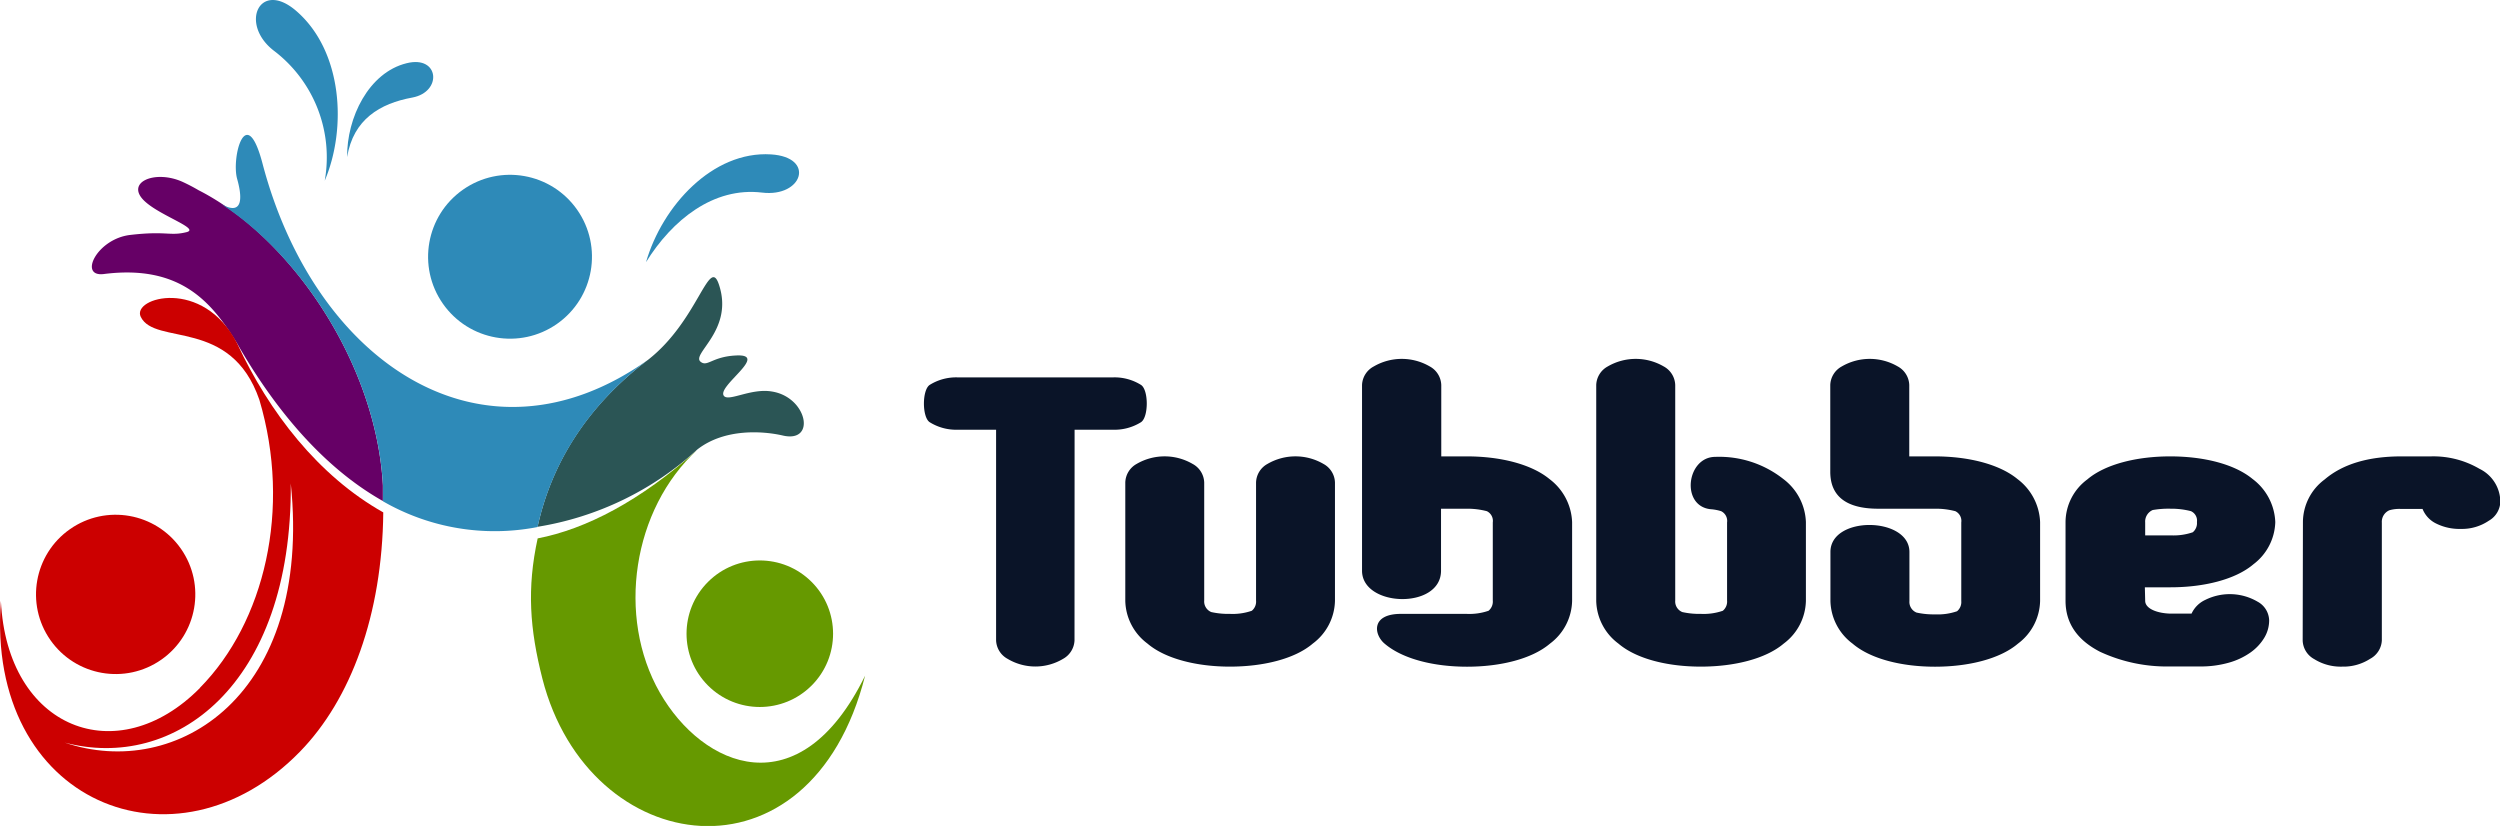 <svg xmlns="http://www.w3.org/2000/svg" viewBox="0 0 305.72 101"><defs><style>.cls-1,.cls-8{fill:#c00;}.cls-2,.cls-5{fill:#690;}.cls-3,.cls-4{fill:#2e8ab8;}.cls-4,.cls-5,.cls-8,.cls-9{fill-rule:evenodd;}.cls-6{fill:#2b5555;}.cls-7{fill:#606;}.cls-9{fill:#0a1428;}</style></defs><title>Middel 1</title><g id="Laag_2" data-name="Laag 2"><g id="Foreground"><circle class="cls-1" cx="14.15" cy="72.69" r="9.74" transform="translate(-39.14 21.26) rotate(-35)"/><circle class="cls-2" cx="92.92" cy="77.5" r="8.96" transform="translate(-27.59 88.4) rotate(-45)"/><circle class="cls-3" cx="62.37" cy="31.4" r="10.02" transform="translate(-6.73 41.45) rotate(-35)"/><path class="cls-4" d="M39.71,22.1c2.74-6.47,2.17-15.88-3.48-20.76-4.49-3.88-7,1.58-2.74,4.86A16.36,16.36,0,0,1,39.71,22.1Z"/><path class="cls-4" d="M79,32.06c2-6.91,8.17-13.62,15.28-13.18,5.48.34,3.88,5.28-1.1,4.67C87.25,22.84,82.2,26.9,79,32.06Z"/><path class="cls-4" d="M42.45,19.21C42.4,14.4,45.08,8.87,49.73,7.73c4-1,4.39,3.51.69,4.2C46.48,12.65,43.2,14.59,42.45,19.21Z"/><path class="cls-5" d="M66.33,83c-1.55-6.09-1.91-11.06-.58-17.16C71.61,64.71,78.31,61.27,85.28,55c-7.93,7.27-9.91,20.4-4.59,29.7,5.23,9.14,17.08,14.3,25.1-2.07C99.13,109,72,105.12,66.33,83Z"/><path class="cls-6" d="M88.55,48.44c.63.67,3.33-1,5.86-.56,4.31.69,5.44,6.33,1.32,5.38-2.42-.56-7.13-.9-10.46,1.71a37.84,37.84,0,0,1-19.53,9.45C67.38,56.93,71.56,49.81,79.25,44c6.13-4.79,7.46-12.77,8.66-9.22,1.89,5.6-3.47,8.51-2.22,9.47.83.65,1.41-.65,4.34-.78C94.17,43.27,87.5,47.32,88.55,48.44Z"/><path class="cls-7" d="M22.37,22.26a21.56,21.56,0,0,1,1.91,1C35.38,28.9,46,44.16,46.82,59.35q0,1,0,1.92C38.89,56.8,33,49,29,42c-3-4.87-6.79-9.7-16.3-8.49-3.14.4-.85-4.31,3.23-4.78,4.46-.52,4.82.17,6.88-.34,1.65-.41-2.91-1.89-4.93-3.62C15.05,22.38,18.88,20.66,22.37,22.26Z"/><path class="cls-3" d="M79.25,44c-7.69,5.84-11.87,13-13.51,20.45a27.38,27.38,0,0,1-18.91-3.15c0-.64,0-1.28,0-1.92C46.06,45.41,37.06,31.4,27,24.93c3,1.7,2.5-1.29,2-3.05-.73-2.62,1.09-9.54,3.1-1.89C38.49,44.31,59.06,58.33,79.25,44Z"/><path class="cls-8" d="M35.56,59.12c2.67,26-14,36.34-27.65,31.69C21.18,94.34,35.74,84,35.56,59.12Zm-11.12,25c7.9-8,11.24-21.88,7.28-35.22-3.48-10.12-12.78-6.58-14.51-10.16C16.08,36.39,24.83,33.87,29,42c3.92,8.43,9.93,16.19,17.87,20.66C46.74,75.2,42.9,85.53,36.69,91.91,21.49,107.53-1.76,98.22.11,73.48.86,89.15,14.36,94.35,24.45,84.13Z"/><path class="cls-9" d="M179.35,75.07a7.2,7.2,0,0,0,2.68-.38,1.45,1.45,0,0,0,.52-1.25V63.89a1.32,1.32,0,0,0-.73-1.38,9.46,9.46,0,0,0-2.46-.3h-3.14v7.58c0,4.77-9.66,4.48-9.66,0V47.09A2.68,2.68,0,0,1,168,44.81a6.8,6.8,0,0,1,6.84,0,2.68,2.68,0,0,1,1.41,2.28v8.72h3.14c4,0,7.84.92,10.09,2.77a6.91,6.91,0,0,1,2.77,5.26v9.66a6.69,6.69,0,0,1-2.71,5.21c-2.21,1.88-6.09,2.82-10.14,2.82s-7.88-.94-10.08-2.82c-1.31-1.1-1.7-3.64,2-3.64Zm57.27-12.86h-6.93c-4,0-5.87-1.59-5.87-4.52V47.09a2.68,2.68,0,0,1,1.41-2.28,6.8,6.8,0,0,1,6.84,0,2.68,2.68,0,0,1,1.41,2.28v8.72h3.14c4,0,7.84.92,10.09,2.77a6.91,6.91,0,0,1,2.77,5.26v9.66a6.69,6.69,0,0,1-2.71,5.21c-2.21,1.88-6.09,2.82-10.14,2.82s-7.88-.94-10.08-2.82a6.69,6.69,0,0,1-2.71-5.21v-6c0-4.47,9.66-4.33,9.66,0v6a1.4,1.4,0,0,0,.87,1.41,9.66,9.66,0,0,0,2.27.22,7.2,7.2,0,0,0,2.68-.38,1.45,1.45,0,0,0,.52-1.25V63.89a1.32,1.32,0,0,0-.73-1.38A9.47,9.47,0,0,0,236.61,62.21Zm45,1.63a6.53,6.53,0,0,1,2.66-5.21q3.31-2.82,9.39-2.82h3.63a11.16,11.16,0,0,1,5.91,1.52,4.51,4.51,0,0,1,2.55,4.07,2.78,2.78,0,0,1-1.41,2.28,5.85,5.85,0,0,1-3.42,1,6.38,6.38,0,0,1-3-.65,3.37,3.37,0,0,1-1.68-1.79h-2.6a4.3,4.3,0,0,0-1.46.16,1.54,1.54,0,0,0-.92,1.52V78.32a2.7,2.7,0,0,1-1.44,2.25,6,6,0,0,1-3.39.95A6.11,6.11,0,0,1,283,80.6a2.68,2.68,0,0,1-1.41-2.28Zm-19.29,1.63h3.14a7.22,7.22,0,0,0,2.68-.38,1.45,1.45,0,0,0,.51-1.25,1.27,1.27,0,0,0-.73-1.33,9.47,9.47,0,0,0-2.46-.3,11.25,11.25,0,0,0-2.22.16,1.54,1.54,0,0,0-.92,1.52Zm0,8c0,1,1.58,1.57,3.25,1.57H268a3.43,3.43,0,0,1,1.68-1.68,6.73,6.73,0,0,1,6.4.22,2.68,2.68,0,0,1,1.41,2.28,4.12,4.12,0,0,1-.6,2.14,6,6,0,0,1-1.68,1.79,8.61,8.61,0,0,1-2.66,1.25,12.51,12.51,0,0,1-3.53.46h-3.63a19.41,19.41,0,0,1-8.57-1.79q-4.23-2.17-4.23-6.24V63.84a6.53,6.53,0,0,1,2.66-5.21c2.21-1.88,6.09-2.82,10.14-2.82s7.84.92,10.08,2.77a6.91,6.91,0,0,1,2.77,5.26A6.69,6.69,0,0,1,275.57,69c-2.21,1.88-6.09,2.82-10.14,2.82h-3.14ZM209.76,55.87a12.65,12.65,0,0,1,8.31,2.7,6.91,6.91,0,0,1,2.77,5.26v9.66a6.69,6.69,0,0,1-2.71,5.21c-2.21,1.88-6.09,2.82-10.14,2.82s-7.88-.94-10.08-2.82a6.69,6.69,0,0,1-2.71-5.21V47.09a2.68,2.68,0,0,1,1.41-2.28,6.8,6.8,0,0,1,6.84,0,2.68,2.68,0,0,1,1.41,2.28V73.44a1.4,1.4,0,0,0,.87,1.41,9.66,9.66,0,0,0,2.27.22,7.2,7.2,0,0,0,2.68-.38,1.45,1.45,0,0,0,.52-1.25V63.89a1.32,1.32,0,0,0-.73-1.38,5.56,5.56,0,0,0-1.29-.24C205.5,61.87,206.26,55.87,209.76,55.87ZM150.4,81.52c-4,0-7.88-.94-10.08-2.82a6.69,6.69,0,0,1-2.71-5.21V59A2.68,2.68,0,0,1,139,56.73a6.8,6.8,0,0,1,6.84,0A2.68,2.68,0,0,1,147.26,59V73.44a1.4,1.4,0,0,0,.87,1.41,9.66,9.66,0,0,0,2.27.22,7.18,7.18,0,0,0,2.68-.38,1.44,1.44,0,0,0,.52-1.25V59A2.68,2.68,0,0,1,155,56.73a6.8,6.8,0,0,1,6.84,0A2.68,2.68,0,0,1,163.25,59V73.49a6.69,6.69,0,0,1-2.71,5.21C158.34,80.58,154.46,81.52,150.4,81.52Zm-19-3.2A2.71,2.71,0,0,1,130,80.57a6.61,6.61,0,0,1-6.78,0,2.68,2.68,0,0,1-1.41-2.28V52.55h-4.7a6.11,6.11,0,0,1-3.42-.92c-.94-.61-.94-3.94,0-4.56a6.1,6.1,0,0,1,3.42-.92h19a6.1,6.1,0,0,1,3.42.92c.94.61.94,3.94,0,4.56a6.11,6.11,0,0,1-3.42.92h-4.7Z"/></g></g></svg>